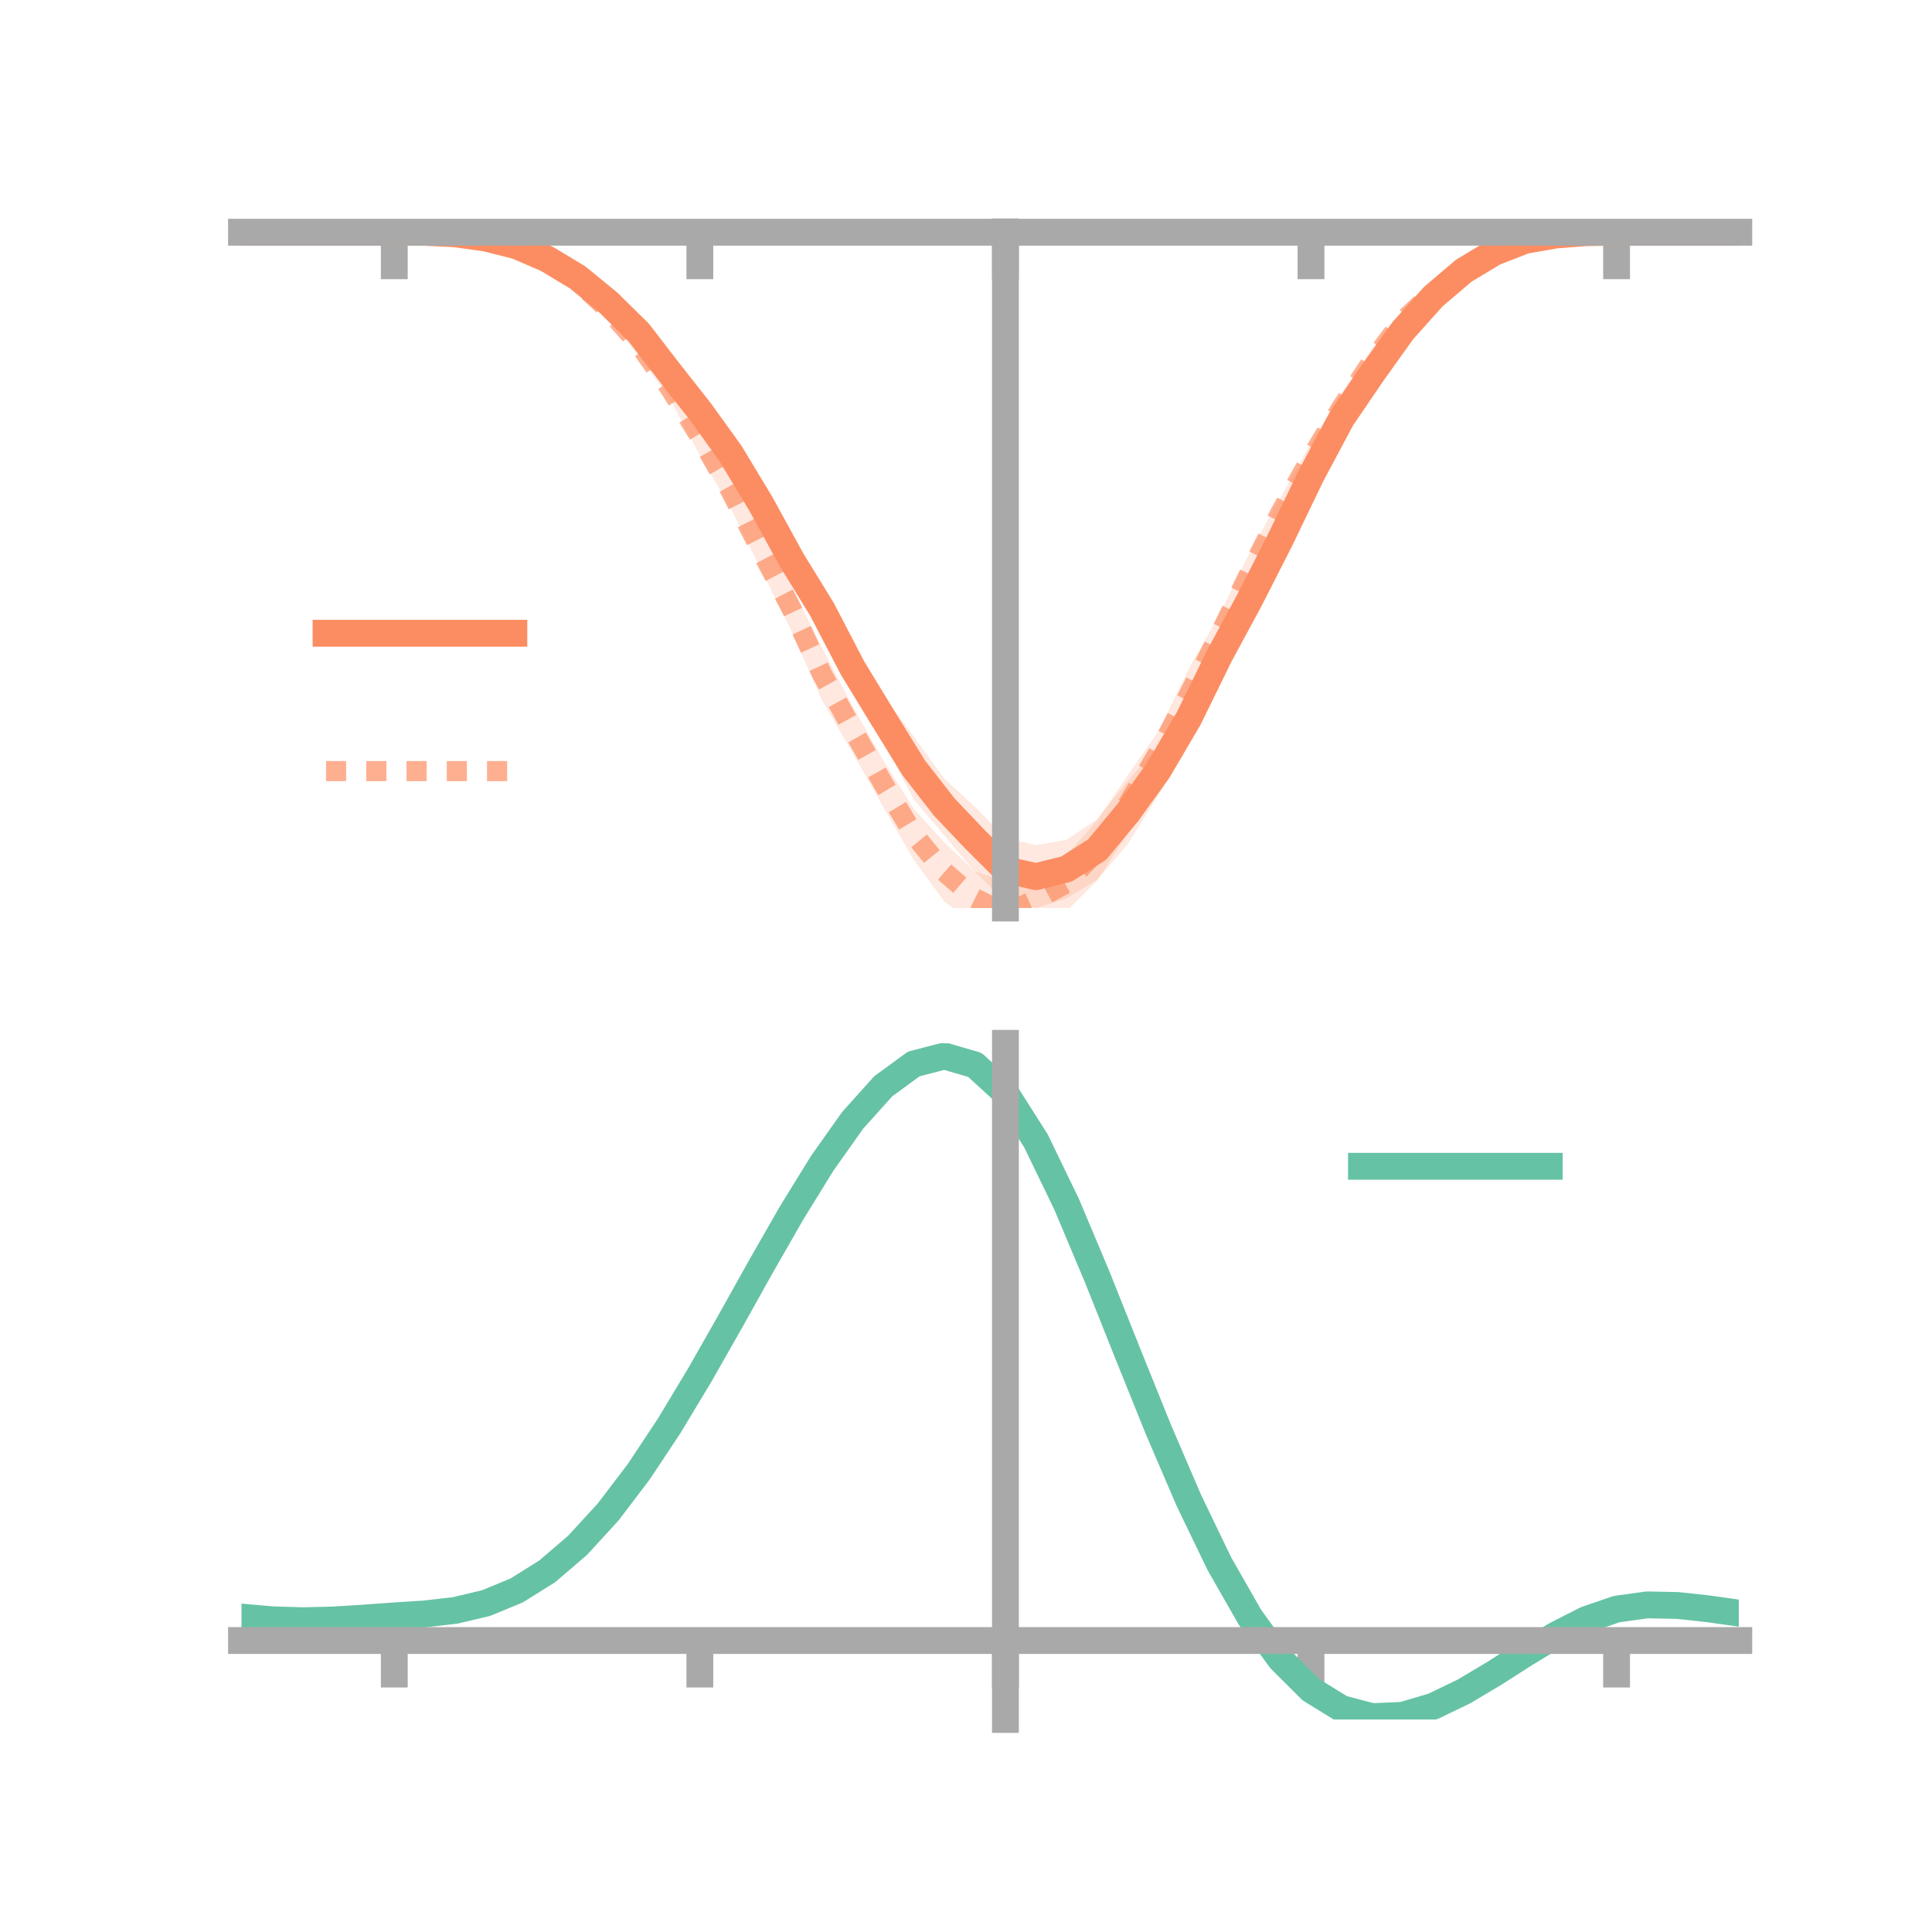 <?xml version="1.0" encoding="utf-8" standalone="no"?>
<!DOCTYPE svg PUBLIC "-//W3C//DTD SVG 1.1//EN"
  "http://www.w3.org/Graphics/SVG/1.1/DTD/svg11.dtd">
<!-- Created with matplotlib (https://matplotlib.org/) -->
<svg height="144pt" version="1.1" viewBox="0 0 144 144" width="144pt" xmlns="http://www.w3.org/2000/svg" xmlns:xlink="http://www.w3.org/1999/xlink">
 <defs>
  <style type="text/css">*{stroke-linecap:butt;stroke-linejoin:round;}</style>
 </defs>
 <g id="figure_1">
  <g id="patch_1">
   <path d="M 0 144 
L 144 144 
L 144 0 
L 0 0 
z
" style="fill:none;"/>
  </g>
  <g id="axes_1">
   <g id="patch_2">
    <path d="M 18 67.68 
L 129.6 67.68 
L 129.6 17.28 
L 18 17.28 
z
" style="fill:none;"/>
   </g>
   <g id="PolyCollection_1">
    <path clip-path="url(#pe2c614105b)" d="M 18 17.308 
L 18 17.308 
L 20.278 17.308 
L 22.555 17.308 
L 24.833 17.308 
L 27.11 17.308 
L 29.388 17.308 
L 31.665 17.28 
L 33.943 17.337 
L 36.22 17.606 
L 38.498 18.086 
L 40.776 18.871 
L 43.053 20.171 
L 45.331 21.889 
L 47.608 23.936 
L 49.886 26.804 
L 52.163 29.704 
L 54.441 32.742 
L 56.718 36.11 
L 58.996 40.19 
L 61.273 43.911 
L 63.551 47.913 
L 65.829 51.833 
L 68.106 54.89 
L 70.384 58.035 
L 72.661 60.136 
L 74.939 62.443 
L 77.216 62.998 
L 79.494 62.586 
L 81.771 61.065 
L 84.049 58.224 
L 86.327 55.544 
L 88.604 51.637 
L 90.882 47.264 
L 93.159 43.095 
L 95.437 38.76 
L 97.714 34.271 
L 99.992 30.308 
L 102.269 26.905 
L 104.547 23.952 
L 106.824 21.511 
L 109.102 19.747 
L 111.38 18.486 
L 113.657 17.756 
L 115.935 17.412 
L 118.212 17.298 
L 120.49 17.307 
L 122.767 17.308 
L 125.045 17.308 
L 127.322 17.308 
L 129.6 17.308 
L 129.6 17.308 
L 129.6 17.308 
L 127.322 17.308 
L 125.045 17.308 
L 122.767 17.308 
L 120.49 17.312 
L 118.212 17.388 
L 115.935 17.624 
L 113.657 18.086 
L 111.38 19.126 
L 109.102 20.606 
L 106.824 22.714 
L 104.547 25.363 
L 102.269 28.787 
L 99.992 32.073 
L 97.714 36.658 
L 95.437 41.629 
L 93.159 46.252 
L 90.882 50.509 
L 88.604 55.442 
L 86.327 59.295 
L 84.049 62.932 
L 81.771 65.583 
L 79.494 66.958 
L 77.216 67.68 
L 74.939 67.203 
L 72.661 64.967 
L 70.384 62.277 
L 68.106 59.577 
L 65.829 55.246 
L 63.551 51.698 
L 61.273 46.951 
L 58.996 43.259 
L 56.718 39.028 
L 54.441 34.841 
L 52.163 31.551 
L 49.886 28.672 
L 47.608 25.627 
L 45.331 23.19 
L 43.053 21.181 
L 40.776 19.735 
L 38.498 18.554 
L 36.22 17.892 
L 33.943 17.519 
L 31.665 17.351 
L 29.388 17.308 
L 27.11 17.308 
L 24.833 17.308 
L 22.555 17.308 
L 20.278 17.308 
L 18 17.308 
z
" style="fill:#fc8d62;fill-opacity:0.2;"/>
   </g>
   <g id="PolyCollection_2">
    <path clip-path="url(#pe2c614105b)" d="M 18 17.308 
L 18 17.308 
L 20.278 17.308 
L 22.555 17.308 
L 24.833 17.308 
L 27.11 17.308 
L 29.388 17.308 
L 31.665 17.278 
L 33.943 17.348 
L 36.22 17.568 
L 38.498 18.003 
L 40.776 18.993 
L 43.053 20.469 
L 45.331 22.445 
L 47.608 24.758 
L 49.886 28.102 
L 52.163 31.14 
L 54.441 35.293 
L 56.718 39.635 
L 58.996 43.708 
L 61.273 48.286 
L 63.551 52.643 
L 65.829 56.667 
L 68.106 60.274 
L 70.384 62.782 
L 72.661 64.964 
L 74.939 65.667 
L 77.216 65.258 
L 79.494 63.744 
L 81.771 61.152 
L 84.049 57.792 
L 86.327 54.53 
L 88.604 49.831 
L 90.882 45.833 
L 93.159 41.16 
L 95.437 37.082 
L 97.714 32.998 
L 99.992 29.303 
L 102.269 25.967 
L 104.547 23.12 
L 106.824 21.15 
L 109.102 19.66 
L 111.38 18.533 
L 113.657 17.777 
L 115.935 17.393 
L 118.212 17.306 
L 120.49 17.308 
L 122.767 17.308 
L 125.045 17.308 
L 127.322 17.308 
L 129.6 17.308 
L 129.6 17.308 
L 129.6 17.308 
L 127.322 17.308 
L 125.045 17.308 
L 122.767 17.308 
L 120.49 17.31 
L 118.212 17.392 
L 115.935 17.613 
L 113.657 18.186 
L 111.38 19.091 
L 109.102 20.537 
L 106.824 22.449 
L 104.547 24.703 
L 102.269 27.877 
L 99.992 31.407 
L 97.714 35.248 
L 95.437 39.324 
L 93.159 44.165 
L 90.882 48.85 
L 88.604 53.757 
L 86.327 57.691 
L 84.049 62.124 
L 81.771 65.641 
L 79.494 67.906 
L 77.216 68.855 
L 74.939 70.507 
L 72.661 68.93 
L 70.384 67.186 
L 68.106 64.094 
L 65.829 60.138 
L 63.551 56.116 
L 61.273 52.204 
L 58.996 47.035 
L 56.718 42.437 
L 54.441 37.838 
L 52.163 33.937 
L 49.886 29.633 
L 47.608 26.542 
L 45.331 23.703 
L 43.053 21.488 
L 40.776 19.734 
L 38.498 18.629 
L 36.22 17.916 
L 33.943 17.531 
L 31.665 17.361 
L 29.388 17.308 
L 27.11 17.308 
L 24.833 17.308 
L 22.555 17.308 
L 20.278 17.308 
L 18 17.308 
z
" style="fill:#fc8d62;fill-opacity:0.2;"/>
   </g>
   <g id="matplotlib.axis_1">
    <g id="xtick_1">
     <g id="line2d_1">
      <defs>
       <path d="M 0 0 
L 0 3.5 
" id="mbefd234926" style="stroke:#a9a9a9;stroke-width:2;"/>
      </defs>
      <g>
       <use style="fill:#a9a9a9;stroke:#a9a9a9;stroke-width:2;" x="29.388" xlink:href="#mbefd234926" y="17.308"/>
      </g>
     </g>
    </g>
    <g id="xtick_2">
     <g id="line2d_2">
      <g>
       <use style="fill:#a9a9a9;stroke:#a9a9a9;stroke-width:2;" x="52.163" xlink:href="#mbefd234926" y="17.308"/>
      </g>
     </g>
    </g>
    <g id="xtick_3">
     <g id="line2d_3">
      <g>
       <use style="fill:#a9a9a9;stroke:#a9a9a9;stroke-width:2;" x="74.939" xlink:href="#mbefd234926" y="17.308"/>
      </g>
     </g>
    </g>
    <g id="xtick_4">
     <g id="line2d_4">
      <g>
       <use style="fill:#a9a9a9;stroke:#a9a9a9;stroke-width:2;" x="97.714" xlink:href="#mbefd234926" y="17.308"/>
      </g>
     </g>
    </g>
    <g id="xtick_5">
     <g id="line2d_5">
      <g>
       <use style="fill:#a9a9a9;stroke:#a9a9a9;stroke-width:2;" x="120.49" xlink:href="#mbefd234926" y="17.308"/>
      </g>
     </g>
    </g>
   </g>
   <g id="matplotlib.axis_2"/>
   <g id="line2d_6">
    <path clip-path="url(#pe2c614105b)" d="M 18 17.308 
L 20.278 17.308 
L 22.555 17.308 
L 24.833 17.308 
L 27.11 17.308 
L 29.388 17.308 
L 31.665 17.316 
L 33.943 17.428 
L 36.22 17.749 
L 38.498 18.32 
L 40.776 19.303 
L 43.053 20.676 
L 45.331 22.54 
L 47.608 24.782 
L 49.886 27.738 
L 52.163 30.628 
L 54.441 33.791 
L 56.718 37.569 
L 58.996 41.725 
L 61.273 45.431 
L 63.551 49.805 
L 65.829 53.54 
L 68.106 57.233 
L 70.384 60.156 
L 72.661 62.552 
L 74.939 64.823 
L 77.216 65.339 
L 79.494 64.772 
L 81.771 63.324 
L 84.049 60.578 
L 86.327 57.419 
L 88.604 53.539 
L 90.882 48.886 
L 93.159 44.673 
L 95.437 40.195 
L 97.714 35.464 
L 99.992 31.19 
L 102.269 27.846 
L 104.547 24.658 
L 106.824 22.113 
L 109.102 20.176 
L 111.38 18.806 
L 113.657 17.921 
L 115.935 17.518 
L 118.212 17.343 
L 120.49 17.309 
L 122.767 17.308 
L 125.045 17.308 
L 127.322 17.308 
L 129.6 17.308 
" style="fill:none;stroke:#fc8d62;stroke-linecap:square;stroke-width:2;"/>
   </g>
   <g id="line2d_7">
    <path clip-path="url(#pe2c614105b)" d="M 18 17.308 
L 20.278 17.308 
L 22.555 17.308 
L 24.833 17.308 
L 27.11 17.308 
L 29.388 17.308 
L 31.665 17.319 
L 33.943 17.439 
L 36.22 17.742 
L 38.498 18.316 
L 40.776 19.363 
L 43.053 20.978 
L 45.331 23.074 
L 47.608 25.65 
L 49.886 28.867 
L 52.163 32.538 
L 54.441 36.566 
L 56.718 41.036 
L 58.996 45.371 
L 61.273 50.245 
L 63.551 54.38 
L 65.829 58.403 
L 68.106 62.184 
L 70.384 64.984 
L 72.661 66.947 
L 74.939 68.087 
L 77.216 67.057 
L 79.494 65.825 
L 81.771 63.396 
L 84.049 59.958 
L 86.327 56.111 
L 88.604 51.794 
L 90.882 47.342 
L 93.159 42.663 
L 95.437 38.203 
L 97.714 34.123 
L 99.992 30.355 
L 102.269 26.922 
L 104.547 23.912 
L 106.824 21.8 
L 109.102 20.098 
L 111.38 18.812 
L 113.657 17.981 
L 115.935 17.503 
L 118.212 17.349 
L 120.49 17.309 
L 122.767 17.308 
L 125.045 17.308 
L 127.322 17.308 
L 129.6 17.308 
" style="fill:none;stroke:#fc8d62;stroke-dasharray:1.5,1.5;stroke-dashoffset:0;stroke-opacity:0.7;stroke-width:1.5;"/>
   </g>
   <g id="patch_3">
    <path d="M 74.939 67.68 
L 74.939 17.28 
" style="fill:none;stroke:#a9a9a9;stroke-linecap:square;stroke-linejoin:miter;stroke-width:2;"/>
   </g>
   <g id="patch_4">
    <path d="M 129.6 67.68 
L 129.6 17.28 
" style="fill:none;"/>
   </g>
   <g id="patch_5">
    <path d="M 18 17.308 
L 129.6 17.308 
" style="fill:none;stroke:#a9a9a9;stroke-linecap:square;stroke-linejoin:miter;stroke-width:2;"/>
   </g>
   <g id="patch_6">
    <path d="M 18 17.28 
L 129.6 17.28 
" style="fill:none;"/>
   </g>
   <g id="legend_1">
    <g id="line2d_8">
     <path d="M 24.3 47.2 
L 38.3 47.2 
" style="fill:none;stroke:#fc8d62;stroke-linecap:square;stroke-width:2;"/>
    </g>
    <g id="line2d_9"/>
    <g id="text_1">
     <!--   -->
     <g transform="translate(43.9 49.65)scale(0.07 -0.07)">
      <defs>
       <path id="DejaVuSans-32"/>
      </defs>
      <use xlink:href="#DejaVuSans-32"/>
     </g>
    </g>
    <g id="line2d_10">
     <path d="M 24.3 57.474 
L 38.3 57.474 
" style="fill:none;stroke:#fc8d62;stroke-dasharray:1.5,1.5;stroke-dashoffset:0;stroke-opacity:0.7;stroke-width:1.5;"/>
    </g>
    <g id="line2d_11"/>
    <g id="text_2">
     <!--   -->
     <g transform="translate(43.9 59.924)scale(0.07 -0.07)">
      <use xlink:href="#DejaVuSans-32"/>
     </g>
    </g>
   </g>
  </g>
  <g id="axes_2">
   <g id="patch_7">
    <path d="M 18 128.16 
L 129.6 128.16 
L 129.6 77.76 
L 18 77.76 
z
" style="fill:none;"/>
   </g>
   <g id="PolyCollection_3">
    <path clip-path="url(#pd1017a14e0)" d="M 18 120.569 
L 18 120.488 
L 20.278 120.696 
L 22.555 120.768 
L 24.833 120.706 
L 27.11 120.554 
L 29.388 120.381 
L 31.665 120.229 
L 33.943 119.96 
L 36.22 119.413 
L 38.498 118.464 
L 40.776 117.022 
L 43.053 115.034 
L 45.331 112.492 
L 47.608 109.428 
L 49.886 105.909 
L 52.163 102.035 
L 54.441 97.936 
L 56.718 93.766 
L 58.996 89.699 
L 61.273 85.925 
L 63.551 82.643 
L 65.829 80.055 
L 68.106 78.362 
L 70.384 77.76 
L 72.661 78.433 
L 74.939 80.55 
L 77.216 84.187 
L 79.494 88.969 
L 81.771 94.462 
L 84.049 100.258 
L 86.327 106.001 
L 88.604 111.393 
L 90.882 116.197 
L 93.159 120.246 
L 95.437 123.434 
L 97.714 125.723 
L 99.992 127.134 
L 102.269 127.738 
L 104.547 127.642 
L 106.824 126.979 
L 109.102 125.901 
L 111.38 124.567 
L 113.657 123.138 
L 115.935 121.775 
L 118.212 120.629 
L 120.49 119.851 
L 122.767 119.54 
L 125.045 119.588 
L 127.322 119.846 
L 129.6 120.181 
L 129.6 120.286 
L 129.6 120.286 
L 127.322 119.976 
L 125.045 119.737 
L 122.767 119.699 
L 120.49 120.016 
L 118.212 120.805 
L 115.935 121.981 
L 113.657 123.392 
L 111.38 124.873 
L 109.102 126.255 
L 106.824 127.37 
L 104.547 128.054 
L 102.269 128.16 
L 99.992 127.562 
L 97.714 126.166 
L 95.437 123.921 
L 93.159 120.818 
L 90.882 116.894 
L 88.604 112.245 
L 86.327 107.029 
L 84.049 101.468 
L 81.771 95.85 
L 79.494 90.523 
L 77.216 85.882 
L 74.939 82.353 
L 72.661 80.306 
L 70.384 79.658 
L 68.106 80.243 
L 65.829 81.876 
L 63.551 84.366 
L 61.273 87.516 
L 58.996 91.131 
L 56.718 95.021 
L 54.441 99.004 
L 52.163 102.914 
L 49.886 106.608 
L 47.608 109.963 
L 45.331 112.887 
L 43.053 115.32 
L 40.776 117.233 
L 38.498 118.633 
L 36.22 119.561 
L 33.943 120.095 
L 31.665 120.355 
L 29.388 120.495 
L 27.11 120.652 
L 24.833 120.784 
L 22.555 120.83 
L 20.278 120.759 
L 18 120.569 
z
" style="fill:#66c2a5;fill-opacity:0.2;"/>
   </g>
   <g id="matplotlib.axis_3">
    <g id="xtick_6">
     <g id="line2d_12">
      <g>
       <use style="fill:#a9a9a9;stroke:#a9a9a9;stroke-width:2;" x="29.388" xlink:href="#mbefd234926" y="122.274"/>
      </g>
     </g>
    </g>
    <g id="xtick_7">
     <g id="line2d_13">
      <g>
       <use style="fill:#a9a9a9;stroke:#a9a9a9;stroke-width:2;" x="52.163" xlink:href="#mbefd234926" y="122.274"/>
      </g>
     </g>
    </g>
    <g id="xtick_8">
     <g id="line2d_14">
      <g>
       <use style="fill:#a9a9a9;stroke:#a9a9a9;stroke-width:2;" x="74.939" xlink:href="#mbefd234926" y="122.274"/>
      </g>
     </g>
    </g>
    <g id="xtick_9">
     <g id="line2d_15">
      <g>
       <use style="fill:#a9a9a9;stroke:#a9a9a9;stroke-width:2;" x="97.714" xlink:href="#mbefd234926" y="122.274"/>
      </g>
     </g>
    </g>
    <g id="xtick_10">
     <g id="line2d_16">
      <g>
       <use style="fill:#a9a9a9;stroke:#a9a9a9;stroke-width:2;" x="120.49" xlink:href="#mbefd234926" y="122.274"/>
      </g>
     </g>
    </g>
   </g>
   <g id="matplotlib.axis_4"/>
   <g id="line2d_17">
    <path clip-path="url(#pd1017a14e0)" d="M 18 120.528 
L 20.278 120.728 
L 22.555 120.799 
L 24.833 120.745 
L 27.11 120.603 
L 29.388 120.438 
L 31.665 120.292 
L 33.943 120.028 
L 36.22 119.487 
L 38.498 118.549 
L 40.776 117.127 
L 43.053 115.177 
L 45.331 112.69 
L 47.608 109.696 
L 49.886 106.259 
L 52.163 102.475 
L 54.441 98.47 
L 56.718 94.393 
L 58.996 90.415 
L 61.273 86.721 
L 63.551 83.504 
L 65.829 80.966 
L 68.106 79.303 
L 70.384 78.709 
L 72.661 79.37 
L 74.939 81.452 
L 77.216 85.035 
L 79.494 89.746 
L 81.771 95.156 
L 84.049 100.863 
L 86.327 106.515 
L 88.604 111.819 
L 90.882 116.546 
L 93.159 120.532 
L 95.437 123.678 
L 97.714 125.945 
L 99.992 127.348 
L 102.269 127.949 
L 104.547 127.848 
L 106.824 127.175 
L 109.102 126.078 
L 111.38 124.72 
L 113.657 123.265 
L 115.935 121.878 
L 118.212 120.717 
L 120.49 119.933 
L 122.767 119.619 
L 125.045 119.663 
L 127.322 119.911 
L 129.6 120.233 
" style="fill:none;stroke:#66c2a5;stroke-linecap:square;stroke-width:2;"/>
   </g>
   <g id="patch_8">
    <path d="M 74.939 128.16 
L 74.939 77.76 
" style="fill:none;stroke:#a9a9a9;stroke-linecap:square;stroke-linejoin:miter;stroke-width:2;"/>
   </g>
   <g id="patch_9">
    <path d="M 129.6 128.16 
L 129.6 77.76 
" style="fill:none;"/>
   </g>
   <g id="patch_10">
    <path d="M 18 122.274 
L 129.6 122.274 
" style="fill:none;stroke:#a9a9a9;stroke-linecap:square;stroke-linejoin:miter;stroke-width:2;"/>
   </g>
   <g id="patch_11">
    <path d="M 18 77.76 
L 129.6 77.76 
" style="fill:none;"/>
   </g>
   <g id="legend_2">
    <g id="line2d_18">
     <path d="M 101.475 86.929 
L 115.475 86.929 
" style="fill:none;stroke:#66c2a5;stroke-linecap:square;stroke-width:2;"/>
    </g>
    <g id="line2d_19"/>
    <g id="text_3">
     <!--   -->
     <g transform="translate(121.075 89.379)scale(0.07 -0.07)">
      <use xlink:href="#DejaVuSans-32"/>
     </g>
    </g>
   </g>
  </g>
 </g>
 <defs>
  <clipPath id="pe2c614105b">
   <rect height="50.4" width="111.6" x="18" y="17.28"/>
  </clipPath>
  <clipPath id="pd1017a14e0">
   <rect height="50.4" width="111.6" x="18" y="77.76"/>
  </clipPath>
 </defs>
</svg>
